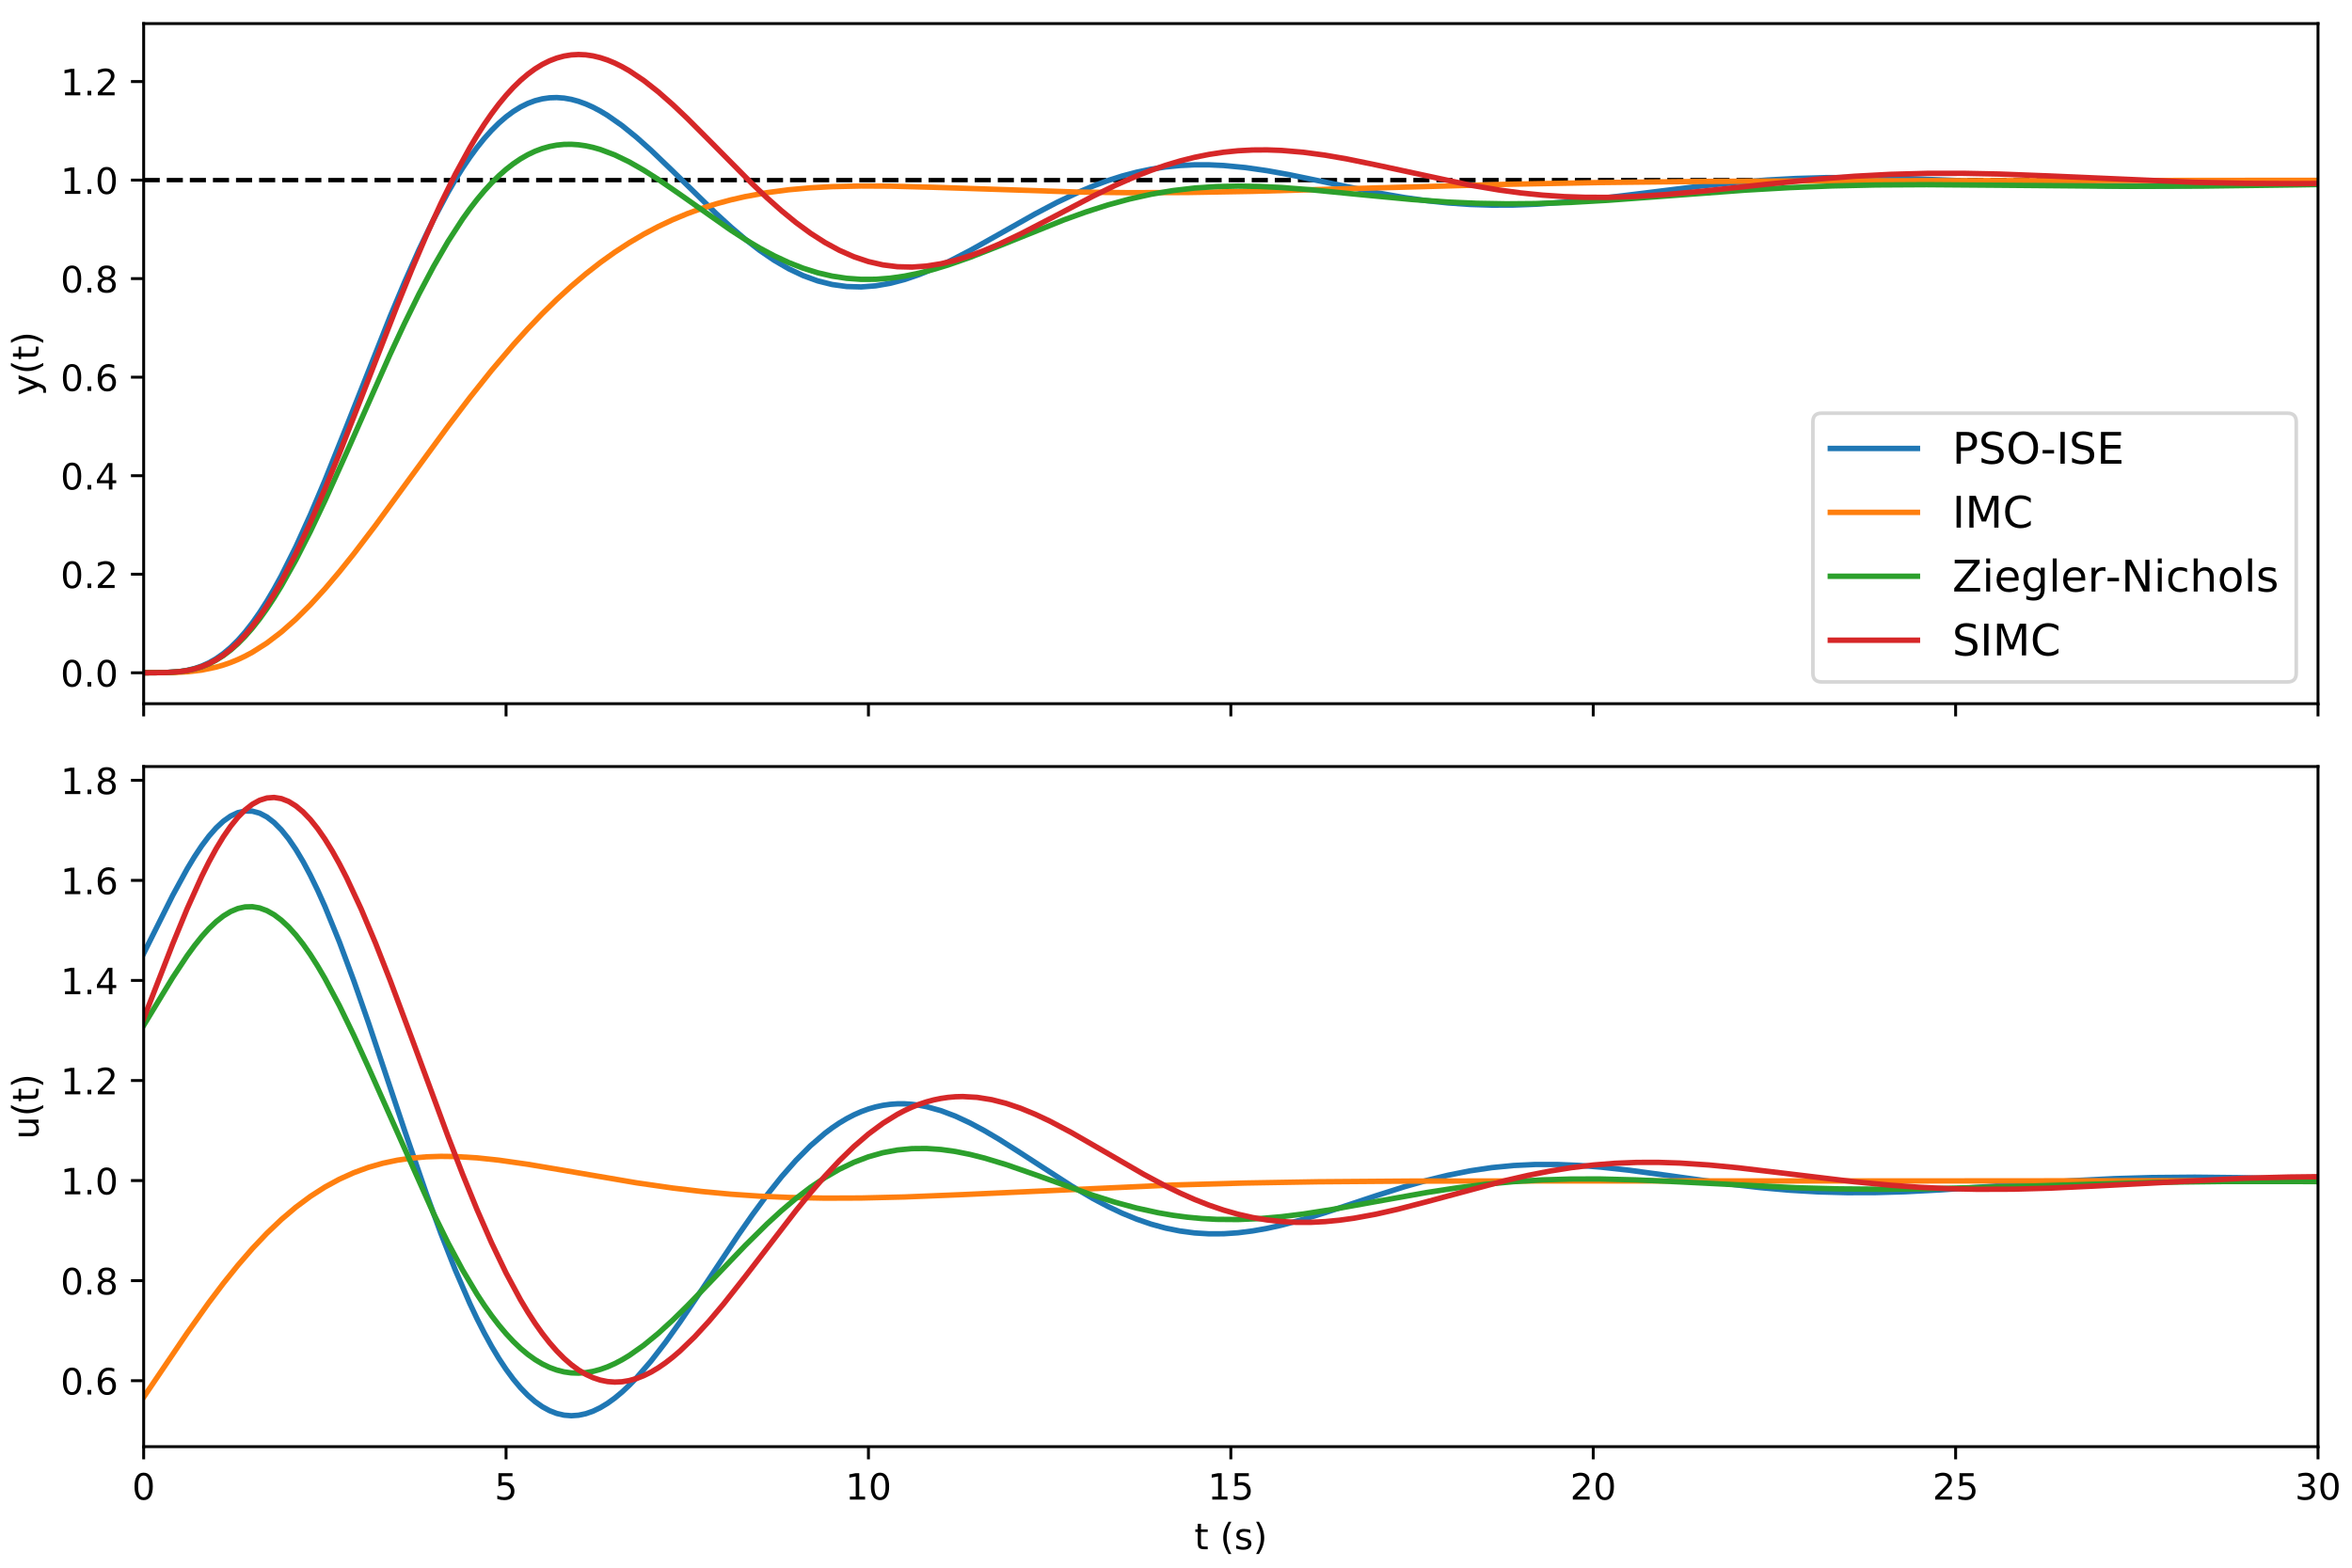 <?xml version="1.0" encoding="utf-8" standalone="no"?>
<!DOCTYPE svg PUBLIC "-//W3C//DTD SVG 1.1//EN"
  "http://www.w3.org/Graphics/SVG/1.1/DTD/svg11.dtd">
<!-- Created with matplotlib (https://matplotlib.org/) -->
<svg height="432pt" version="1.1" viewBox="0 0 648 432" width="648pt" xmlns="http://www.w3.org/2000/svg" xmlns:xlink="http://www.w3.org/1999/xlink">
 <defs>
  <style type="text/css">
*{stroke-linecap:butt;stroke-linejoin:round;}
  </style>
 </defs>
 <g id="figure_1">
  <g id="patch_1">
   <path d="M 0 432 
L 648 432 
L 648 0 
L 0 0 
z
" style="fill:#ffffff;"/>
  </g>
  <g id="axes_1">
   <g id="patch_2">
    <path d="M 39.581 193.912 
L 638.637 193.912 
L 638.637 6.5 
L 39.581 6.5 
z
" style="fill:#ffffff;"/>
   </g>
   <g id="matplotlib.axis_1">
    <g id="xtick_1">
     <g id="line2d_1">
      <defs>
       <path d="M 0 0 
L 0 3.5 
" id="mc2e4968530" style="stroke:#000000;stroke-width:0.8;"/>
      </defs>
      <g>
       <use style="stroke:#000000;stroke-width:0.8;" x="39.581" xlink:href="#mc2e4968530" y="193.912"/>
      </g>
     </g>
    </g>
    <g id="xtick_2">
     <g id="line2d_2">
      <g>
       <use style="stroke:#000000;stroke-width:0.8;" x="139.424" xlink:href="#mc2e4968530" y="193.912"/>
      </g>
     </g>
    </g>
    <g id="xtick_3">
     <g id="line2d_3">
      <g>
       <use style="stroke:#000000;stroke-width:0.8;" x="239.267" xlink:href="#mc2e4968530" y="193.912"/>
      </g>
     </g>
    </g>
    <g id="xtick_4">
     <g id="line2d_4">
      <g>
       <use style="stroke:#000000;stroke-width:0.8;" x="339.109" xlink:href="#mc2e4968530" y="193.912"/>
      </g>
     </g>
    </g>
    <g id="xtick_5">
     <g id="line2d_5">
      <g>
       <use style="stroke:#000000;stroke-width:0.8;" x="438.952" xlink:href="#mc2e4968530" y="193.912"/>
      </g>
     </g>
    </g>
    <g id="xtick_6">
     <g id="line2d_6">
      <g>
       <use style="stroke:#000000;stroke-width:0.8;" x="538.795" xlink:href="#mc2e4968530" y="193.912"/>
      </g>
     </g>
    </g>
    <g id="xtick_7">
     <g id="line2d_7">
      <g>
       <use style="stroke:#000000;stroke-width:0.8;" x="638.637" xlink:href="#mc2e4968530" y="193.912"/>
      </g>
     </g>
    </g>
   </g>
   <g id="matplotlib.axis_2">
    <g id="ytick_1">
     <g id="line2d_8">
      <defs>
       <path d="M 0 0 
L -3.5 0 
" id="m4ca9c48fb0" style="stroke:#000000;stroke-width:0.8;"/>
      </defs>
      <g>
       <use style="stroke:#000000;stroke-width:0.8;" x="39.581" xlink:href="#m4ca9c48fb0" y="185.393"/>
      </g>
     </g>
     <g id="text_1">
      <!-- 0.0 -->
      <defs>
       <path d="M 31.781 66.406 
Q 24.172 66.406 20.328 58.906 
Q 16.5 51.422 16.5 36.375 
Q 16.5 21.391 20.328 13.891 
Q 24.172 6.391 31.781 6.391 
Q 39.453 6.391 43.281 13.891 
Q 47.125 21.391 47.125 36.375 
Q 47.125 51.422 43.281 58.906 
Q 39.453 66.406 31.781 66.406 
z
M 31.781 74.219 
Q 44.047 74.219 50.516 64.516 
Q 56.984 54.828 56.984 36.375 
Q 56.984 17.969 50.516 8.266 
Q 44.047 -1.422 31.781 -1.422 
Q 19.531 -1.422 13.062 8.266 
Q 6.594 17.969 6.594 36.375 
Q 6.594 54.828 13.062 64.516 
Q 19.531 74.219 31.781 74.219 
z
" id="DejaVuSans-48"/>
       <path d="M 10.688 12.406 
L 21 12.406 
L 21 0 
L 10.688 0 
z
" id="DejaVuSans-46"/>
      </defs>
      <g transform="translate(16.678 189.192)scale(0.1 -0.1)">
       <use xlink:href="#DejaVuSans-48"/>
       <use x="63.623" xlink:href="#DejaVuSans-46"/>
       <use x="95.41" xlink:href="#DejaVuSans-48"/>
      </g>
     </g>
    </g>
    <g id="ytick_2">
     <g id="line2d_9">
      <g>
       <use style="stroke:#000000;stroke-width:0.8;" x="39.581" xlink:href="#m4ca9c48fb0" y="158.239"/>
      </g>
     </g>
     <g id="text_2">
      <!-- 0.2 -->
      <defs>
       <path d="M 19.188 8.297 
L 53.609 8.297 
L 53.609 0 
L 7.328 0 
L 7.328 8.297 
Q 12.938 14.109 22.625 23.891 
Q 32.328 33.688 34.812 36.531 
Q 39.547 41.844 41.422 45.531 
Q 43.312 49.219 43.312 52.781 
Q 43.312 58.594 39.234 62.25 
Q 35.156 65.922 28.609 65.922 
Q 23.969 65.922 18.812 64.312 
Q 13.672 62.703 7.812 59.422 
L 7.812 69.391 
Q 13.766 71.781 18.938 73 
Q 24.125 74.219 28.422 74.219 
Q 39.75 74.219 46.484 68.547 
Q 53.219 62.891 53.219 53.422 
Q 53.219 48.922 51.531 44.891 
Q 49.859 40.875 45.406 35.406 
Q 44.188 33.984 37.641 27.219 
Q 31.109 20.453 19.188 8.297 
z
" id="DejaVuSans-50"/>
      </defs>
      <g transform="translate(16.678 162.039)scale(0.1 -0.1)">
       <use xlink:href="#DejaVuSans-48"/>
       <use x="63.623" xlink:href="#DejaVuSans-46"/>
       <use x="95.41" xlink:href="#DejaVuSans-50"/>
      </g>
     </g>
    </g>
    <g id="ytick_3">
     <g id="line2d_10">
      <g>
       <use style="stroke:#000000;stroke-width:0.8;" x="39.581" xlink:href="#m4ca9c48fb0" y="131.086"/>
      </g>
     </g>
     <g id="text_3">
      <!-- 0.4 -->
      <defs>
       <path d="M 37.797 64.312 
L 12.891 25.391 
L 37.797 25.391 
z
M 35.203 72.906 
L 47.609 72.906 
L 47.609 25.391 
L 58.016 25.391 
L 58.016 17.188 
L 47.609 17.188 
L 47.609 0 
L 37.797 0 
L 37.797 17.188 
L 4.891 17.188 
L 4.891 26.703 
z
" id="DejaVuSans-52"/>
      </defs>
      <g transform="translate(16.678 134.885)scale(0.1 -0.1)">
       <use xlink:href="#DejaVuSans-48"/>
       <use x="63.623" xlink:href="#DejaVuSans-46"/>
       <use x="95.41" xlink:href="#DejaVuSans-52"/>
      </g>
     </g>
    </g>
    <g id="ytick_4">
     <g id="line2d_11">
      <g>
       <use style="stroke:#000000;stroke-width:0.8;" x="39.581" xlink:href="#m4ca9c48fb0" y="103.933"/>
      </g>
     </g>
     <g id="text_4">
      <!-- 0.6 -->
      <defs>
       <path d="M 33.016 40.375 
Q 26.375 40.375 22.484 35.828 
Q 18.609 31.297 18.609 23.391 
Q 18.609 15.531 22.484 10.953 
Q 26.375 6.391 33.016 6.391 
Q 39.656 6.391 43.531 10.953 
Q 47.406 15.531 47.406 23.391 
Q 47.406 31.297 43.531 35.828 
Q 39.656 40.375 33.016 40.375 
z
M 52.594 71.297 
L 52.594 62.312 
Q 48.875 64.062 45.094 64.984 
Q 41.312 65.922 37.594 65.922 
Q 27.828 65.922 22.672 59.328 
Q 17.531 52.734 16.797 39.406 
Q 19.672 43.656 24.016 45.922 
Q 28.375 48.188 33.594 48.188 
Q 44.578 48.188 50.953 41.516 
Q 57.328 34.859 57.328 23.391 
Q 57.328 12.156 50.688 5.359 
Q 44.047 -1.422 33.016 -1.422 
Q 20.359 -1.422 13.672 8.266 
Q 6.984 17.969 6.984 36.375 
Q 6.984 53.656 15.188 63.938 
Q 23.391 74.219 37.203 74.219 
Q 40.922 74.219 44.703 73.484 
Q 48.484 72.75 52.594 71.297 
z
" id="DejaVuSans-54"/>
      </defs>
      <g transform="translate(16.678 107.732)scale(0.1 -0.1)">
       <use xlink:href="#DejaVuSans-48"/>
       <use x="63.623" xlink:href="#DejaVuSans-46"/>
       <use x="95.41" xlink:href="#DejaVuSans-54"/>
      </g>
     </g>
    </g>
    <g id="ytick_5">
     <g id="line2d_12">
      <g>
       <use style="stroke:#000000;stroke-width:0.8;" x="39.581" xlink:href="#m4ca9c48fb0" y="76.779"/>
      </g>
     </g>
     <g id="text_5">
      <!-- 0.8 -->
      <defs>
       <path d="M 31.781 34.625 
Q 24.75 34.625 20.719 30.859 
Q 16.703 27.094 16.703 20.516 
Q 16.703 13.922 20.719 10.156 
Q 24.75 6.391 31.781 6.391 
Q 38.812 6.391 42.859 10.172 
Q 46.922 13.969 46.922 20.516 
Q 46.922 27.094 42.891 30.859 
Q 38.875 34.625 31.781 34.625 
z
M 21.922 38.812 
Q 15.578 40.375 12.031 44.719 
Q 8.5 49.078 8.5 55.328 
Q 8.5 64.062 14.719 69.141 
Q 20.953 74.219 31.781 74.219 
Q 42.672 74.219 48.875 69.141 
Q 55.078 64.062 55.078 55.328 
Q 55.078 49.078 51.531 44.719 
Q 48 40.375 41.703 38.812 
Q 48.828 37.156 52.797 32.312 
Q 56.781 27.484 56.781 20.516 
Q 56.781 9.906 50.312 4.234 
Q 43.844 -1.422 31.781 -1.422 
Q 19.734 -1.422 13.25 4.234 
Q 6.781 9.906 6.781 20.516 
Q 6.781 27.484 10.781 32.312 
Q 14.797 37.156 21.922 38.812 
z
M 18.312 54.391 
Q 18.312 48.734 21.844 45.562 
Q 25.391 42.391 31.781 42.391 
Q 38.141 42.391 41.719 45.562 
Q 45.312 48.734 45.312 54.391 
Q 45.312 60.062 41.719 63.234 
Q 38.141 66.406 31.781 66.406 
Q 25.391 66.406 21.844 63.234 
Q 18.312 60.062 18.312 54.391 
z
" id="DejaVuSans-56"/>
      </defs>
      <g transform="translate(16.678 80.578)scale(0.1 -0.1)">
       <use xlink:href="#DejaVuSans-48"/>
       <use x="63.623" xlink:href="#DejaVuSans-46"/>
       <use x="95.41" xlink:href="#DejaVuSans-56"/>
      </g>
     </g>
    </g>
    <g id="ytick_6">
     <g id="line2d_13">
      <g>
       <use style="stroke:#000000;stroke-width:0.8;" x="39.581" xlink:href="#m4ca9c48fb0" y="49.626"/>
      </g>
     </g>
     <g id="text_6">
      <!-- 1.0 -->
      <defs>
       <path d="M 12.406 8.297 
L 28.516 8.297 
L 28.516 63.922 
L 10.984 60.406 
L 10.984 69.391 
L 28.422 72.906 
L 38.281 72.906 
L 38.281 8.297 
L 54.391 8.297 
L 54.391 0 
L 12.406 0 
z
" id="DejaVuSans-49"/>
      </defs>
      <g transform="translate(16.678 53.425)scale(0.1 -0.1)">
       <use xlink:href="#DejaVuSans-49"/>
       <use x="63.623" xlink:href="#DejaVuSans-46"/>
       <use x="95.41" xlink:href="#DejaVuSans-48"/>
      </g>
     </g>
    </g>
    <g id="ytick_7">
     <g id="line2d_14">
      <g>
       <use style="stroke:#000000;stroke-width:0.8;" x="39.581" xlink:href="#m4ca9c48fb0" y="22.472"/>
      </g>
     </g>
     <g id="text_7">
      <!-- 1.2 -->
      <g transform="translate(16.678 26.271)scale(0.1 -0.1)">
       <use xlink:href="#DejaVuSans-49"/>
       <use x="63.623" xlink:href="#DejaVuSans-46"/>
       <use x="95.41" xlink:href="#DejaVuSans-50"/>
      </g>
     </g>
    </g>
    <g id="text_8">
     <!-- y(t) -->
     <defs>
      <path d="M 32.172 -5.078 
Q 28.375 -14.844 24.75 -17.812 
Q 21.141 -20.797 15.094 -20.797 
L 7.906 -20.797 
L 7.906 -13.281 
L 13.188 -13.281 
Q 16.891 -13.281 18.938 -11.516 
Q 21 -9.766 23.484 -3.219 
L 25.094 0.875 
L 2.984 54.688 
L 12.5 54.688 
L 29.594 11.922 
L 46.688 54.688 
L 56.203 54.688 
z
" id="DejaVuSans-121"/>
      <path d="M 31 75.875 
Q 24.469 64.656 21.281 53.656 
Q 18.109 42.672 18.109 31.391 
Q 18.109 20.125 21.312 9.062 
Q 24.516 -2 31 -13.188 
L 23.188 -13.188 
Q 15.875 -1.703 12.234 9.375 
Q 8.594 20.453 8.594 31.391 
Q 8.594 42.281 12.203 53.312 
Q 15.828 64.359 23.188 75.875 
z
" id="DejaVuSans-40"/>
      <path d="M 18.312 70.219 
L 18.312 54.688 
L 36.812 54.688 
L 36.812 47.703 
L 18.312 47.703 
L 18.312 18.016 
Q 18.312 11.328 20.141 9.422 
Q 21.969 7.516 27.594 7.516 
L 36.812 7.516 
L 36.812 0 
L 27.594 0 
Q 17.188 0 13.234 3.875 
Q 9.281 7.766 9.281 18.016 
L 9.281 47.703 
L 2.688 47.703 
L 2.688 54.688 
L 9.281 54.688 
L 9.281 70.219 
z
" id="DejaVuSans-116"/>
      <path d="M 8.016 75.875 
L 15.828 75.875 
Q 23.141 64.359 26.781 53.312 
Q 30.422 42.281 30.422 31.391 
Q 30.422 20.453 26.781 9.375 
Q 23.141 -1.703 15.828 -13.188 
L 8.016 -13.188 
Q 14.5 -2 17.703 9.062 
Q 20.906 20.125 20.906 31.391 
Q 20.906 42.672 17.703 53.656 
Q 14.5 64.656 8.016 75.875 
z
" id="DejaVuSans-41"/>
     </defs>
     <g transform="translate(10.599 109.027)rotate(-90)scale(0.1 -0.1)">
      <use xlink:href="#DejaVuSans-121"/>
      <use x="59.18" xlink:href="#DejaVuSans-40"/>
      <use x="98.193" xlink:href="#DejaVuSans-116"/>
      <use x="137.402" xlink:href="#DejaVuSans-41"/>
     </g>
    </g>
   </g>
   <g id="line2d_15">
    <path clip-path="url(#p8a360e35c7)" d="M 39.581 49.626 
L 638.637 49.626 
L 638.637 49.626 
" style="fill:none;stroke:#000000;stroke-dasharray:4.44,1.92;stroke-dashoffset:0;stroke-width:1.2;"/>
   </g>
   <g id="line2d_16">
    <path clip-path="url(#p8a360e35c7)" d="M 39.581 185.393 
L 45.572 185.34 
L 49.566 185.043 
L 51.563 184.719 
L 53.559 184.233 
L 55.556 183.553 
L 57.553 182.653 
L 59.55 181.509 
L 61.547 180.102 
L 63.544 178.419 
L 65.541 176.45 
L 67.537 174.19 
L 69.534 171.639 
L 71.531 168.801 
L 73.528 165.682 
L 75.525 162.293 
L 77.522 158.648 
L 81.515 150.654 
L 85.509 141.85 
L 89.503 132.413 
L 95.493 117.485 
L 107.474 87.253 
L 111.468 77.733 
L 115.462 68.758 
L 119.456 60.46 
L 123.449 52.951 
L 125.446 49.519 
L 127.443 46.316 
L 129.44 43.348 
L 131.437 40.622 
L 133.434 38.141 
L 135.43 35.909 
L 137.427 33.927 
L 139.424 32.197 
L 141.421 30.717 
L 143.418 29.484 
L 145.415 28.496 
L 147.412 27.748 
L 149.408 27.235 
L 151.405 26.949 
L 153.402 26.884 
L 155.399 27.031 
L 157.396 27.38 
L 159.393 27.923 
L 161.389 28.647 
L 163.386 29.542 
L 165.383 30.597 
L 167.38 31.8 
L 171.374 34.596 
L 175.367 37.83 
L 179.361 41.397 
L 185.352 47.146 
L 197.333 58.87 
L 201.327 62.523 
L 205.32 65.923 
L 209.314 69.011 
L 213.308 71.737 
L 217.301 74.062 
L 221.295 75.958 
L 225.289 77.409 
L 229.282 78.406 
L 233.276 78.955 
L 237.27 79.066 
L 241.264 78.761 
L 245.257 78.068 
L 249.251 77.02 
L 253.245 75.657 
L 257.238 74.023 
L 261.232 72.163 
L 267.223 69.055 
L 275.21 64.572 
L 285.194 58.938 
L 291.185 55.787 
L 297.175 52.945 
L 301.169 51.267 
L 305.163 49.783 
L 309.157 48.509 
L 313.15 47.453 
L 317.144 46.618 
L 321.138 46.006 
L 325.131 45.609 
L 329.125 45.419 
L 333.119 45.423 
L 337.113 45.606 
L 343.103 46.175 
L 349.094 47.034 
L 355.084 48.11 
L 365.068 50.172 
L 379.046 53.063 
L 387.034 54.455 
L 393.024 55.295 
L 399.015 55.928 
L 405.006 56.342 
L 410.996 56.532 
L 416.987 56.508 
L 422.977 56.285 
L 430.965 55.723 
L 438.952 54.925 
L 450.933 53.467 
L 468.905 51.24 
L 478.889 50.228 
L 486.876 49.609 
L 494.864 49.183 
L 502.851 48.952 
L 512.836 48.917 
L 522.82 49.114 
L 536.798 49.645 
L 566.751 50.898 
L 580.729 51.206 
L 592.71 51.261 
L 606.688 51.103 
L 626.656 50.609 
L 638.637 50.264 
L 638.637 50.264 
" style="fill:none;stroke:#1f77b4;stroke-linecap:square;stroke-width:1.5;"/>
   </g>
   <g id="line2d_17">
    <path clip-path="url(#p8a360e35c7)" d="M 39.581 185.393 
L 47.569 185.332 
L 51.563 185.126 
L 55.556 184.659 
L 59.55 183.83 
L 61.547 183.255 
L 63.544 182.562 
L 65.541 181.746 
L 67.537 180.804 
L 69.534 179.731 
L 73.528 177.197 
L 77.522 174.152 
L 81.515 170.622 
L 85.509 166.649 
L 89.503 162.282 
L 93.497 157.576 
L 97.49 152.592 
L 103.481 144.726 
L 113.465 131.069 
L 123.449 117.44 
L 129.44 109.565 
L 135.43 102.057 
L 141.421 95.006 
L 145.415 90.592 
L 149.408 86.423 
L 153.402 82.51 
L 157.396 78.859 
L 161.389 75.473 
L 165.383 72.351 
L 169.377 69.491 
L 173.371 66.889 
L 177.364 64.536 
L 181.358 62.424 
L 185.352 60.543 
L 189.345 58.881 
L 193.339 57.427 
L 197.333 56.166 
L 201.327 55.086 
L 205.32 54.172 
L 211.311 53.084 
L 217.301 52.294 
L 223.292 51.757 
L 229.282 51.43 
L 237.27 51.253 
L 245.257 51.295 
L 257.238 51.611 
L 297.175 52.93 
L 311.153 53.098 
L 327.128 53.044 
L 345.1 52.73 
L 371.059 52.011 
L 414.99 50.787 
L 440.949 50.3 
L 468.905 49.992 
L 506.845 49.819 
L 594.707 49.734 
L 638.637 49.696 
L 638.637 49.696 
" style="fill:none;stroke:#ff7f0e;stroke-linecap:square;stroke-width:1.5;"/>
   </g>
   <g id="line2d_18">
    <path clip-path="url(#p8a360e35c7)" d="M 39.581 185.393 
L 45.572 185.345 
L 49.566 185.078 
L 51.563 184.786 
L 53.559 184.349 
L 55.556 183.739 
L 57.553 182.931 
L 59.55 181.904 
L 61.547 180.642 
L 63.544 179.133 
L 65.541 177.368 
L 67.537 175.344 
L 69.534 173.061 
L 71.531 170.521 
L 73.528 167.732 
L 75.525 164.703 
L 77.522 161.446 
L 81.515 154.307 
L 85.509 146.449 
L 89.503 138.028 
L 95.493 124.704 
L 107.474 97.648 
L 111.468 89.082 
L 115.462 80.968 
L 119.456 73.418 
L 123.449 66.524 
L 127.443 60.359 
L 129.44 57.567 
L 131.437 54.976 
L 133.434 52.589 
L 135.43 50.409 
L 137.427 48.437 
L 139.424 46.674 
L 141.421 45.119 
L 143.418 43.77 
L 145.415 42.624 
L 147.412 41.678 
L 149.408 40.928 
L 151.405 40.367 
L 153.402 39.991 
L 155.399 39.792 
L 157.396 39.763 
L 159.393 39.897 
L 161.389 40.184 
L 163.386 40.616 
L 165.383 41.184 
L 169.377 42.689 
L 173.371 44.621 
L 177.364 46.898 
L 181.358 49.438 
L 187.349 53.569 
L 201.327 63.411 
L 205.32 65.986 
L 209.314 68.36 
L 213.308 70.492 
L 217.301 72.351 
L 221.295 73.913 
L 225.289 75.162 
L 229.282 76.089 
L 233.276 76.693 
L 237.27 76.979 
L 241.264 76.96 
L 245.257 76.652 
L 249.251 76.077 
L 253.245 75.26 
L 257.238 74.23 
L 261.232 73.017 
L 267.223 70.925 
L 275.21 67.8 
L 293.182 60.57 
L 299.172 58.414 
L 305.163 56.496 
L 311.153 54.859 
L 317.144 53.529 
L 323.135 52.517 
L 329.125 51.819 
L 335.116 51.416 
L 341.106 51.283 
L 347.097 51.383 
L 353.087 51.675 
L 361.075 52.285 
L 375.053 53.658 
L 389.031 54.981 
L 399.015 55.681 
L 407.002 56.028 
L 414.99 56.167 
L 422.977 56.101 
L 432.961 55.762 
L 442.946 55.196 
L 458.921 54.021 
L 480.886 52.394 
L 492.867 51.707 
L 504.848 51.231 
L 516.829 50.968 
L 530.807 50.889 
L 550.776 51.04 
L 586.719 51.348 
L 606.688 51.279 
L 632.647 50.95 
L 638.637 50.855 
L 638.637 50.855 
" style="fill:none;stroke:#2ca02c;stroke-linecap:square;stroke-width:1.5;"/>
   </g>
   <g id="line2d_19">
    <path clip-path="url(#p8a360e35c7)" d="M 39.581 185.393 
L 45.572 185.345 
L 49.566 185.073 
L 51.563 184.775 
L 53.559 184.327 
L 55.556 183.701 
L 57.553 182.868 
L 59.55 181.806 
L 61.547 180.498 
L 63.544 178.927 
L 65.541 177.084 
L 67.537 174.962 
L 69.534 172.56 
L 71.531 169.877 
L 73.528 166.92 
L 75.525 163.695 
L 77.522 160.213 
L 81.515 152.53 
L 85.509 143.996 
L 89.503 134.763 
L 93.497 124.996 
L 99.487 109.728 
L 109.471 84.094 
L 113.465 74.257 
L 117.459 64.88 
L 121.452 56.088 
L 125.446 47.993 
L 129.44 40.683 
L 131.437 37.346 
L 133.434 34.231 
L 135.43 31.344 
L 137.427 28.689 
L 139.424 26.269 
L 141.421 24.088 
L 143.418 22.146 
L 145.415 20.444 
L 147.412 18.98 
L 149.408 17.752 
L 151.405 16.757 
L 153.402 15.992 
L 155.399 15.451 
L 157.396 15.129 
L 159.393 15.019 
L 161.389 15.114 
L 163.386 15.405 
L 165.383 15.885 
L 167.38 16.545 
L 169.377 17.373 
L 171.374 18.361 
L 173.371 19.498 
L 177.364 22.175 
L 181.358 25.314 
L 185.352 28.824 
L 189.345 32.611 
L 195.336 38.615 
L 207.317 50.726 
L 211.311 54.512 
L 215.305 58.064 
L 219.298 61.328 
L 223.292 64.26 
L 227.286 66.823 
L 231.279 68.993 
L 235.273 70.75 
L 239.267 72.086 
L 243.26 73 
L 247.254 73.499 
L 251.248 73.599 
L 255.242 73.319 
L 259.235 72.686 
L 263.229 71.73 
L 267.223 70.489 
L 271.216 68.998 
L 275.21 67.3 
L 281.201 64.453 
L 289.188 60.32 
L 301.169 54.045 
L 307.16 51.131 
L 313.15 48.499 
L 317.144 46.937 
L 321.138 45.55 
L 325.131 44.351 
L 329.125 43.349 
L 333.119 42.547 
L 337.113 41.946 
L 341.106 41.544 
L 345.1 41.335 
L 349.094 41.308 
L 353.087 41.452 
L 359.078 41.958 
L 365.068 42.76 
L 371.059 43.796 
L 379.046 45.429 
L 405.006 51.012 
L 412.993 52.359 
L 418.983 53.162 
L 424.974 53.769 
L 430.965 54.172 
L 436.955 54.374 
L 442.946 54.383 
L 450.933 54.126 
L 458.921 53.61 
L 468.905 52.704 
L 486.876 50.755 
L 500.854 49.353 
L 510.839 48.574 
L 520.823 48.043 
L 530.807 47.777 
L 540.791 47.761 
L 550.776 47.96 
L 564.754 48.491 
L 604.691 50.232 
L 618.669 50.533 
L 632.647 50.601 
L 638.637 50.565 
L 638.637 50.565 
" style="fill:none;stroke:#d62728;stroke-linecap:square;stroke-width:1.5;"/>
   </g>
   <g id="patch_3">
    <path d="M 39.581 193.912 
L 39.581 6.5 
" style="fill:none;stroke:#000000;stroke-linecap:square;stroke-linejoin:miter;stroke-width:0.8;"/>
   </g>
   <g id="patch_4">
    <path d="M 638.637 193.912 
L 638.637 6.5 
" style="fill:none;stroke:#000000;stroke-linecap:square;stroke-linejoin:miter;stroke-width:0.8;"/>
   </g>
   <g id="patch_5">
    <path d="M 39.581 193.912 
L 638.637 193.912 
" style="fill:none;stroke:#000000;stroke-linecap:square;stroke-linejoin:miter;stroke-width:0.8;"/>
   </g>
   <g id="patch_6">
    <path d="M 39.581 6.5 
L 638.637 6.5 
" style="fill:none;stroke:#000000;stroke-linecap:square;stroke-linejoin:miter;stroke-width:0.8;"/>
   </g>
   <g id="legend_1">
    <g id="patch_7">
     <path d="M 501.871 187.912 
L 630.237 187.912 
Q 632.637 187.912 632.637 185.512 
L 632.637 116.257 
Q 632.637 113.857 630.237 113.857 
L 501.871 113.857 
Q 499.471 113.857 499.471 116.257 
L 499.471 185.512 
Q 499.471 187.912 501.871 187.912 
z
" style="fill:#ffffff;opacity:0.8;stroke:#cccccc;stroke-linejoin:miter;"/>
    </g>
    <g id="line2d_20">
     <path d="M 504.271 123.575 
L 528.271 123.575 
" style="fill:none;stroke:#1f77b4;stroke-linecap:square;stroke-width:1.5;"/>
    </g>
    <g id="line2d_21"/>
    <g id="text_9">
     <!-- PSO-ISE -->
     <defs>
      <path d="M 19.672 64.797 
L 19.672 37.406 
L 32.078 37.406 
Q 38.969 37.406 42.719 40.969 
Q 46.484 44.531 46.484 51.125 
Q 46.484 57.672 42.719 61.234 
Q 38.969 64.797 32.078 64.797 
z
M 9.812 72.906 
L 32.078 72.906 
Q 44.344 72.906 50.609 67.359 
Q 56.891 61.812 56.891 51.125 
Q 56.891 40.328 50.609 34.812 
Q 44.344 29.297 32.078 29.297 
L 19.672 29.297 
L 19.672 0 
L 9.812 0 
z
" id="DejaVuSans-80"/>
      <path d="M 53.516 70.516 
L 53.516 60.891 
Q 47.906 63.578 42.922 64.891 
Q 37.938 66.219 33.297 66.219 
Q 25.25 66.219 20.875 63.094 
Q 16.5 59.969 16.5 54.203 
Q 16.5 49.359 19.406 46.891 
Q 22.312 44.438 30.422 42.922 
L 36.375 41.703 
Q 47.406 39.594 52.656 34.297 
Q 57.906 29 57.906 20.125 
Q 57.906 9.516 50.797 4.047 
Q 43.703 -1.422 29.984 -1.422 
Q 24.812 -1.422 18.969 -0.25 
Q 13.141 0.922 6.891 3.219 
L 6.891 13.375 
Q 12.891 10.016 18.656 8.297 
Q 24.422 6.594 29.984 6.594 
Q 38.422 6.594 43.016 9.906 
Q 47.609 13.234 47.609 19.391 
Q 47.609 24.75 44.312 27.781 
Q 41.016 30.812 33.5 32.328 
L 27.484 33.5 
Q 16.453 35.688 11.516 40.375 
Q 6.594 45.062 6.594 53.422 
Q 6.594 63.094 13.406 68.656 
Q 20.219 74.219 32.172 74.219 
Q 37.312 74.219 42.625 73.281 
Q 47.953 72.359 53.516 70.516 
z
" id="DejaVuSans-83"/>
      <path d="M 39.406 66.219 
Q 28.656 66.219 22.328 58.203 
Q 16.016 50.203 16.016 36.375 
Q 16.016 22.609 22.328 14.594 
Q 28.656 6.594 39.406 6.594 
Q 50.141 6.594 56.422 14.594 
Q 62.703 22.609 62.703 36.375 
Q 62.703 50.203 56.422 58.203 
Q 50.141 66.219 39.406 66.219 
z
M 39.406 74.219 
Q 54.734 74.219 63.906 63.938 
Q 73.094 53.656 73.094 36.375 
Q 73.094 19.141 63.906 8.859 
Q 54.734 -1.422 39.406 -1.422 
Q 24.031 -1.422 14.812 8.828 
Q 5.609 19.094 5.609 36.375 
Q 5.609 53.656 14.812 63.938 
Q 24.031 74.219 39.406 74.219 
z
" id="DejaVuSans-79"/>
      <path d="M 4.891 31.391 
L 31.203 31.391 
L 31.203 23.391 
L 4.891 23.391 
z
" id="DejaVuSans-45"/>
      <path d="M 9.812 72.906 
L 19.672 72.906 
L 19.672 0 
L 9.812 0 
z
" id="DejaVuSans-73"/>
      <path d="M 9.812 72.906 
L 55.906 72.906 
L 55.906 64.594 
L 19.672 64.594 
L 19.672 43.016 
L 54.391 43.016 
L 54.391 34.719 
L 19.672 34.719 
L 19.672 8.297 
L 56.781 8.297 
L 56.781 0 
L 9.812 0 
z
" id="DejaVuSans-69"/>
     </defs>
     <g transform="translate(537.871 127.775)scale(0.12 -0.12)">
      <use xlink:href="#DejaVuSans-80"/>
      <use x="60.303" xlink:href="#DejaVuSans-83"/>
      <use x="123.779" xlink:href="#DejaVuSans-79"/>
      <use x="202.521" xlink:href="#DejaVuSans-45"/>
      <use x="238.605" xlink:href="#DejaVuSans-73"/>
      <use x="268.098" xlink:href="#DejaVuSans-83"/>
      <use x="331.574" xlink:href="#DejaVuSans-69"/>
     </g>
    </g>
    <g id="line2d_22">
     <path d="M 504.271 141.189 
L 528.271 141.189 
" style="fill:none;stroke:#ff7f0e;stroke-linecap:square;stroke-width:1.5;"/>
    </g>
    <g id="line2d_23"/>
    <g id="text_10">
     <!-- IMC -->
     <defs>
      <path d="M 9.812 72.906 
L 24.516 72.906 
L 43.109 23.297 
L 61.812 72.906 
L 76.516 72.906 
L 76.516 0 
L 66.891 0 
L 66.891 64.016 
L 48.094 14.016 
L 38.188 14.016 
L 19.391 64.016 
L 19.391 0 
L 9.812 0 
z
" id="DejaVuSans-77"/>
      <path d="M 64.406 67.281 
L 64.406 56.891 
Q 59.422 61.531 53.781 63.812 
Q 48.141 66.109 41.797 66.109 
Q 29.297 66.109 22.656 58.469 
Q 16.016 50.828 16.016 36.375 
Q 16.016 21.969 22.656 14.328 
Q 29.297 6.688 41.797 6.688 
Q 48.141 6.688 53.781 8.984 
Q 59.422 11.281 64.406 15.922 
L 64.406 5.609 
Q 59.234 2.094 53.438 0.328 
Q 47.656 -1.422 41.219 -1.422 
Q 24.656 -1.422 15.125 8.703 
Q 5.609 18.844 5.609 36.375 
Q 5.609 53.953 15.125 64.078 
Q 24.656 74.219 41.219 74.219 
Q 47.75 74.219 53.531 72.484 
Q 59.328 70.75 64.406 67.281 
z
" id="DejaVuSans-67"/>
     </defs>
     <g transform="translate(537.871 145.389)scale(0.12 -0.12)">
      <use xlink:href="#DejaVuSans-73"/>
      <use x="29.492" xlink:href="#DejaVuSans-77"/>
      <use x="115.771" xlink:href="#DejaVuSans-67"/>
     </g>
    </g>
    <g id="line2d_24">
     <path d="M 504.271 158.802 
L 528.271 158.802 
" style="fill:none;stroke:#2ca02c;stroke-linecap:square;stroke-width:1.5;"/>
    </g>
    <g id="line2d_25"/>
    <g id="text_11">
     <!-- Ziegler-Nichols -->
     <defs>
      <path d="M 5.609 72.906 
L 62.891 72.906 
L 62.891 65.375 
L 16.797 8.297 
L 64.016 8.297 
L 64.016 0 
L 4.5 0 
L 4.5 7.516 
L 50.594 64.594 
L 5.609 64.594 
z
" id="DejaVuSans-90"/>
      <path d="M 9.422 54.688 
L 18.406 54.688 
L 18.406 0 
L 9.422 0 
z
M 9.422 75.984 
L 18.406 75.984 
L 18.406 64.594 
L 9.422 64.594 
z
" id="DejaVuSans-105"/>
      <path d="M 56.203 29.594 
L 56.203 25.203 
L 14.891 25.203 
Q 15.484 15.922 20.484 11.062 
Q 25.484 6.203 34.422 6.203 
Q 39.594 6.203 44.453 7.469 
Q 49.312 8.734 54.109 11.281 
L 54.109 2.781 
Q 49.266 0.734 44.188 -0.344 
Q 39.109 -1.422 33.891 -1.422 
Q 20.797 -1.422 13.156 6.188 
Q 5.516 13.812 5.516 26.812 
Q 5.516 40.234 12.766 48.109 
Q 20.016 56 32.328 56 
Q 43.359 56 49.781 48.891 
Q 56.203 41.797 56.203 29.594 
z
M 47.219 32.234 
Q 47.125 39.594 43.094 43.984 
Q 39.062 48.391 32.422 48.391 
Q 24.906 48.391 20.391 44.141 
Q 15.875 39.891 15.188 32.172 
z
" id="DejaVuSans-101"/>
      <path d="M 45.406 27.984 
Q 45.406 37.75 41.375 43.109 
Q 37.359 48.484 30.078 48.484 
Q 22.859 48.484 18.828 43.109 
Q 14.797 37.75 14.797 27.984 
Q 14.797 18.266 18.828 12.891 
Q 22.859 7.516 30.078 7.516 
Q 37.359 7.516 41.375 12.891 
Q 45.406 18.266 45.406 27.984 
z
M 54.391 6.781 
Q 54.391 -7.172 48.188 -13.984 
Q 42 -20.797 29.203 -20.797 
Q 24.469 -20.797 20.266 -20.094 
Q 16.062 -19.391 12.109 -17.922 
L 12.109 -9.188 
Q 16.062 -11.328 19.922 -12.344 
Q 23.781 -13.375 27.781 -13.375 
Q 36.625 -13.375 41.016 -8.766 
Q 45.406 -4.156 45.406 5.172 
L 45.406 9.625 
Q 42.625 4.781 38.281 2.391 
Q 33.938 0 27.875 0 
Q 17.828 0 11.672 7.656 
Q 5.516 15.328 5.516 27.984 
Q 5.516 40.672 11.672 48.328 
Q 17.828 56 27.875 56 
Q 33.938 56 38.281 53.609 
Q 42.625 51.219 45.406 46.391 
L 45.406 54.688 
L 54.391 54.688 
z
" id="DejaVuSans-103"/>
      <path d="M 9.422 75.984 
L 18.406 75.984 
L 18.406 0 
L 9.422 0 
z
" id="DejaVuSans-108"/>
      <path d="M 41.109 46.297 
Q 39.594 47.172 37.812 47.578 
Q 36.031 48 33.891 48 
Q 26.266 48 22.188 43.047 
Q 18.109 38.094 18.109 28.812 
L 18.109 0 
L 9.078 0 
L 9.078 54.688 
L 18.109 54.688 
L 18.109 46.188 
Q 20.953 51.172 25.484 53.578 
Q 30.031 56 36.531 56 
Q 37.453 56 38.578 55.875 
Q 39.703 55.766 41.062 55.516 
z
" id="DejaVuSans-114"/>
      <path d="M 9.812 72.906 
L 23.094 72.906 
L 55.422 11.922 
L 55.422 72.906 
L 64.984 72.906 
L 64.984 0 
L 51.703 0 
L 19.391 60.984 
L 19.391 0 
L 9.812 0 
z
" id="DejaVuSans-78"/>
      <path d="M 48.781 52.594 
L 48.781 44.188 
Q 44.969 46.297 41.141 47.344 
Q 37.312 48.391 33.406 48.391 
Q 24.656 48.391 19.812 42.844 
Q 14.984 37.312 14.984 27.297 
Q 14.984 17.281 19.812 11.734 
Q 24.656 6.203 33.406 6.203 
Q 37.312 6.203 41.141 7.25 
Q 44.969 8.297 48.781 10.406 
L 48.781 2.094 
Q 45.016 0.344 40.984 -0.531 
Q 36.969 -1.422 32.422 -1.422 
Q 20.062 -1.422 12.781 6.344 
Q 5.516 14.109 5.516 27.297 
Q 5.516 40.672 12.859 48.328 
Q 20.219 56 33.016 56 
Q 37.156 56 41.109 55.141 
Q 45.062 54.297 48.781 52.594 
z
" id="DejaVuSans-99"/>
      <path d="M 54.891 33.016 
L 54.891 0 
L 45.906 0 
L 45.906 32.719 
Q 45.906 40.484 42.875 44.328 
Q 39.844 48.188 33.797 48.188 
Q 26.516 48.188 22.312 43.547 
Q 18.109 38.922 18.109 30.906 
L 18.109 0 
L 9.078 0 
L 9.078 75.984 
L 18.109 75.984 
L 18.109 46.188 
Q 21.344 51.125 25.703 53.562 
Q 30.078 56 35.797 56 
Q 45.219 56 50.047 50.172 
Q 54.891 44.344 54.891 33.016 
z
" id="DejaVuSans-104"/>
      <path d="M 30.609 48.391 
Q 23.391 48.391 19.188 42.75 
Q 14.984 37.109 14.984 27.297 
Q 14.984 17.484 19.156 11.844 
Q 23.344 6.203 30.609 6.203 
Q 37.797 6.203 41.984 11.859 
Q 46.188 17.531 46.188 27.297 
Q 46.188 37.016 41.984 42.703 
Q 37.797 48.391 30.609 48.391 
z
M 30.609 56 
Q 42.328 56 49.016 48.375 
Q 55.719 40.766 55.719 27.297 
Q 55.719 13.875 49.016 6.219 
Q 42.328 -1.422 30.609 -1.422 
Q 18.844 -1.422 12.172 6.219 
Q 5.516 13.875 5.516 27.297 
Q 5.516 40.766 12.172 48.375 
Q 18.844 56 30.609 56 
z
" id="DejaVuSans-111"/>
      <path d="M 44.281 53.078 
L 44.281 44.578 
Q 40.484 46.531 36.375 47.5 
Q 32.281 48.484 27.875 48.484 
Q 21.188 48.484 17.844 46.438 
Q 14.5 44.391 14.5 40.281 
Q 14.5 37.156 16.891 35.375 
Q 19.281 33.594 26.516 31.984 
L 29.594 31.297 
Q 39.156 29.25 43.188 25.516 
Q 47.219 21.781 47.219 15.094 
Q 47.219 7.469 41.188 3.016 
Q 35.156 -1.422 24.609 -1.422 
Q 20.219 -1.422 15.453 -0.562 
Q 10.688 0.297 5.422 2 
L 5.422 11.281 
Q 10.406 8.688 15.234 7.391 
Q 20.062 6.109 24.812 6.109 
Q 31.156 6.109 34.562 8.281 
Q 37.984 10.453 37.984 14.406 
Q 37.984 18.062 35.516 20.016 
Q 33.062 21.969 24.703 23.781 
L 21.578 24.516 
Q 13.234 26.266 9.516 29.906 
Q 5.812 33.547 5.812 39.891 
Q 5.812 47.609 11.281 51.797 
Q 16.75 56 26.812 56 
Q 31.781 56 36.172 55.266 
Q 40.578 54.547 44.281 53.078 
z
" id="DejaVuSans-115"/>
     </defs>
     <g transform="translate(537.871 163.002)scale(0.12 -0.12)">
      <use xlink:href="#DejaVuSans-90"/>
      <use x="68.506" xlink:href="#DejaVuSans-105"/>
      <use x="96.289" xlink:href="#DejaVuSans-101"/>
      <use x="157.812" xlink:href="#DejaVuSans-103"/>
      <use x="221.289" xlink:href="#DejaVuSans-108"/>
      <use x="249.072" xlink:href="#DejaVuSans-101"/>
      <use x="310.596" xlink:href="#DejaVuSans-114"/>
      <use x="351.615" xlink:href="#DejaVuSans-45"/>
      <use x="387.699" xlink:href="#DejaVuSans-78"/>
      <use x="462.504" xlink:href="#DejaVuSans-105"/>
      <use x="490.287" xlink:href="#DejaVuSans-99"/>
      <use x="545.268" xlink:href="#DejaVuSans-104"/>
      <use x="608.646" xlink:href="#DejaVuSans-111"/>
      <use x="669.828" xlink:href="#DejaVuSans-108"/>
      <use x="697.611" xlink:href="#DejaVuSans-115"/>
     </g>
    </g>
    <g id="line2d_26">
     <path d="M 504.271 176.416 
L 528.271 176.416 
" style="fill:none;stroke:#d62728;stroke-linecap:square;stroke-width:1.5;"/>
    </g>
    <g id="line2d_27"/>
    <g id="text_12">
     <!-- SIMC -->
     <g transform="translate(537.871 180.616)scale(0.12 -0.12)">
      <use xlink:href="#DejaVuSans-83"/>
      <use x="63.477" xlink:href="#DejaVuSans-73"/>
      <use x="92.969" xlink:href="#DejaVuSans-77"/>
      <use x="179.248" xlink:href="#DejaVuSans-67"/>
     </g>
    </g>
   </g>
  </g>
  <g id="axes_2">
   <g id="patch_8">
    <path d="M 39.581 398.644 
L 638.637 398.644 
L 638.637 211.232 
L 39.581 211.232 
z
" style="fill:#ffffff;"/>
   </g>
   <g id="matplotlib.axis_3">
    <g id="xtick_8">
     <g id="line2d_28">
      <g>
       <use style="stroke:#000000;stroke-width:0.8;" x="39.581" xlink:href="#mc2e4968530" y="398.644"/>
      </g>
     </g>
     <g id="text_13">
      <!-- 0 -->
      <g transform="translate(36.4 413.242)scale(0.1 -0.1)">
       <use xlink:href="#DejaVuSans-48"/>
      </g>
     </g>
    </g>
    <g id="xtick_9">
     <g id="line2d_29">
      <g>
       <use style="stroke:#000000;stroke-width:0.8;" x="139.424" xlink:href="#mc2e4968530" y="398.644"/>
      </g>
     </g>
     <g id="text_14">
      <!-- 5 -->
      <defs>
       <path d="M 10.797 72.906 
L 49.516 72.906 
L 49.516 64.594 
L 19.828 64.594 
L 19.828 46.734 
Q 21.969 47.469 24.109 47.828 
Q 26.266 48.188 28.422 48.188 
Q 40.625 48.188 47.75 41.5 
Q 54.891 34.812 54.891 23.391 
Q 54.891 11.625 47.562 5.094 
Q 40.234 -1.422 26.906 -1.422 
Q 22.312 -1.422 17.547 -0.641 
Q 12.797 0.141 7.719 1.703 
L 7.719 11.625 
Q 12.109 9.234 16.797 8.062 
Q 21.484 6.891 26.703 6.891 
Q 35.156 6.891 40.078 11.328 
Q 45.016 15.766 45.016 23.391 
Q 45.016 31 40.078 35.438 
Q 35.156 39.891 26.703 39.891 
Q 22.75 39.891 18.812 39.016 
Q 14.891 38.141 10.797 36.281 
z
" id="DejaVuSans-53"/>
      </defs>
      <g transform="translate(136.243 413.242)scale(0.1 -0.1)">
       <use xlink:href="#DejaVuSans-53"/>
      </g>
     </g>
    </g>
    <g id="xtick_10">
     <g id="line2d_30">
      <g>
       <use style="stroke:#000000;stroke-width:0.8;" x="239.267" xlink:href="#mc2e4968530" y="398.644"/>
      </g>
     </g>
     <g id="text_15">
      <!-- 10 -->
      <g transform="translate(232.904 413.242)scale(0.1 -0.1)">
       <use xlink:href="#DejaVuSans-49"/>
       <use x="63.623" xlink:href="#DejaVuSans-48"/>
      </g>
     </g>
    </g>
    <g id="xtick_11">
     <g id="line2d_31">
      <g>
       <use style="stroke:#000000;stroke-width:0.8;" x="339.109" xlink:href="#mc2e4968530" y="398.644"/>
      </g>
     </g>
     <g id="text_16">
      <!-- 15 -->
      <g transform="translate(332.747 413.242)scale(0.1 -0.1)">
       <use xlink:href="#DejaVuSans-49"/>
       <use x="63.623" xlink:href="#DejaVuSans-53"/>
      </g>
     </g>
    </g>
    <g id="xtick_12">
     <g id="line2d_32">
      <g>
       <use style="stroke:#000000;stroke-width:0.8;" x="438.952" xlink:href="#mc2e4968530" y="398.644"/>
      </g>
     </g>
     <g id="text_17">
      <!-- 20 -->
      <g transform="translate(432.59 413.242)scale(0.1 -0.1)">
       <use xlink:href="#DejaVuSans-50"/>
       <use x="63.623" xlink:href="#DejaVuSans-48"/>
      </g>
     </g>
    </g>
    <g id="xtick_13">
     <g id="line2d_33">
      <g>
       <use style="stroke:#000000;stroke-width:0.8;" x="538.795" xlink:href="#mc2e4968530" y="398.644"/>
      </g>
     </g>
     <g id="text_18">
      <!-- 25 -->
      <g transform="translate(532.432 413.242)scale(0.1 -0.1)">
       <use xlink:href="#DejaVuSans-50"/>
       <use x="63.623" xlink:href="#DejaVuSans-53"/>
      </g>
     </g>
    </g>
    <g id="xtick_14">
     <g id="line2d_34">
      <g>
       <use style="stroke:#000000;stroke-width:0.8;" x="638.637" xlink:href="#mc2e4968530" y="398.644"/>
      </g>
     </g>
     <g id="text_19">
      <!-- 30 -->
      <defs>
       <path d="M 40.578 39.312 
Q 47.656 37.797 51.625 33 
Q 55.609 28.219 55.609 21.188 
Q 55.609 10.406 48.188 4.484 
Q 40.766 -1.422 27.094 -1.422 
Q 22.516 -1.422 17.656 -0.516 
Q 12.797 0.391 7.625 2.203 
L 7.625 11.719 
Q 11.719 9.328 16.594 8.109 
Q 21.484 6.891 26.812 6.891 
Q 36.078 6.891 40.938 10.547 
Q 45.797 14.203 45.797 21.188 
Q 45.797 27.641 41.281 31.266 
Q 36.766 34.906 28.719 34.906 
L 20.219 34.906 
L 20.219 43.016 
L 29.109 43.016 
Q 36.375 43.016 40.234 45.922 
Q 44.094 48.828 44.094 54.297 
Q 44.094 59.906 40.109 62.906 
Q 36.141 65.922 28.719 65.922 
Q 24.656 65.922 20.016 65.031 
Q 15.375 64.156 9.812 62.312 
L 9.812 71.094 
Q 15.438 72.656 20.344 73.438 
Q 25.25 74.219 29.594 74.219 
Q 40.828 74.219 47.359 69.109 
Q 53.906 64.016 53.906 55.328 
Q 53.906 49.266 50.438 45.094 
Q 46.969 40.922 40.578 39.312 
z
" id="DejaVuSans-51"/>
      </defs>
      <g transform="translate(632.275 413.242)scale(0.1 -0.1)">
       <use xlink:href="#DejaVuSans-51"/>
       <use x="63.623" xlink:href="#DejaVuSans-48"/>
      </g>
     </g>
    </g>
    <g id="text_20">
     <!-- t (s) -->
     <defs>
      <path id="DejaVuSans-32"/>
     </defs>
     <g transform="translate(329.054 426.92)scale(0.1 -0.1)">
      <use xlink:href="#DejaVuSans-116"/>
      <use x="39.209" xlink:href="#DejaVuSans-32"/>
      <use x="70.996" xlink:href="#DejaVuSans-40"/>
      <use x="110.01" xlink:href="#DejaVuSans-115"/>
      <use x="162.109" xlink:href="#DejaVuSans-41"/>
     </g>
    </g>
   </g>
   <g id="matplotlib.axis_4">
    <g id="ytick_8">
     <g id="line2d_35">
      <g>
       <use style="stroke:#000000;stroke-width:0.8;" x="39.581" xlink:href="#m4ca9c48fb0" y="380.474"/>
      </g>
     </g>
     <g id="text_21">
      <!-- 0.6 -->
      <g transform="translate(16.678 384.273)scale(0.1 -0.1)">
       <use xlink:href="#DejaVuSans-48"/>
       <use x="63.623" xlink:href="#DejaVuSans-46"/>
       <use x="95.41" xlink:href="#DejaVuSans-54"/>
      </g>
     </g>
    </g>
    <g id="ytick_9">
     <g id="line2d_36">
      <g>
       <use style="stroke:#000000;stroke-width:0.8;" x="39.581" xlink:href="#m4ca9c48fb0" y="352.899"/>
      </g>
     </g>
     <g id="text_22">
      <!-- 0.8 -->
      <g transform="translate(16.678 356.698)scale(0.1 -0.1)">
       <use xlink:href="#DejaVuSans-48"/>
       <use x="63.623" xlink:href="#DejaVuSans-46"/>
       <use x="95.41" xlink:href="#DejaVuSans-56"/>
      </g>
     </g>
    </g>
    <g id="ytick_10">
     <g id="line2d_37">
      <g>
       <use style="stroke:#000000;stroke-width:0.8;" x="39.581" xlink:href="#m4ca9c48fb0" y="325.324"/>
      </g>
     </g>
     <g id="text_23">
      <!-- 1.0 -->
      <g transform="translate(16.678 329.123)scale(0.1 -0.1)">
       <use xlink:href="#DejaVuSans-49"/>
       <use x="63.623" xlink:href="#DejaVuSans-46"/>
       <use x="95.41" xlink:href="#DejaVuSans-48"/>
      </g>
     </g>
    </g>
    <g id="ytick_11">
     <g id="line2d_38">
      <g>
       <use style="stroke:#000000;stroke-width:0.8;" x="39.581" xlink:href="#m4ca9c48fb0" y="297.749"/>
      </g>
     </g>
     <g id="text_24">
      <!-- 1.2 -->
      <g transform="translate(16.678 301.549)scale(0.1 -0.1)">
       <use xlink:href="#DejaVuSans-49"/>
       <use x="63.623" xlink:href="#DejaVuSans-46"/>
       <use x="95.41" xlink:href="#DejaVuSans-50"/>
      </g>
     </g>
    </g>
    <g id="ytick_12">
     <g id="line2d_39">
      <g>
       <use style="stroke:#000000;stroke-width:0.8;" x="39.581" xlink:href="#m4ca9c48fb0" y="270.174"/>
      </g>
     </g>
     <g id="text_25">
      <!-- 1.4 -->
      <g transform="translate(16.678 273.974)scale(0.1 -0.1)">
       <use xlink:href="#DejaVuSans-49"/>
       <use x="63.623" xlink:href="#DejaVuSans-46"/>
       <use x="95.41" xlink:href="#DejaVuSans-52"/>
      </g>
     </g>
    </g>
    <g id="ytick_13">
     <g id="line2d_40">
      <g>
       <use style="stroke:#000000;stroke-width:0.8;" x="39.581" xlink:href="#m4ca9c48fb0" y="242.6"/>
      </g>
     </g>
     <g id="text_26">
      <!-- 1.6 -->
      <g transform="translate(16.678 246.399)scale(0.1 -0.1)">
       <use xlink:href="#DejaVuSans-49"/>
       <use x="63.623" xlink:href="#DejaVuSans-46"/>
       <use x="95.41" xlink:href="#DejaVuSans-54"/>
      </g>
     </g>
    </g>
    <g id="ytick_14">
     <g id="line2d_41">
      <g>
       <use style="stroke:#000000;stroke-width:0.8;" x="39.581" xlink:href="#m4ca9c48fb0" y="215.025"/>
      </g>
     </g>
     <g id="text_27">
      <!-- 1.8 -->
      <g transform="translate(16.678 218.824)scale(0.1 -0.1)">
       <use xlink:href="#DejaVuSans-49"/>
       <use x="63.623" xlink:href="#DejaVuSans-46"/>
       <use x="95.41" xlink:href="#DejaVuSans-56"/>
      </g>
     </g>
    </g>
    <g id="text_28">
     <!-- u(t) -->
     <defs>
      <path d="M 8.5 21.578 
L 8.5 54.688 
L 17.484 54.688 
L 17.484 21.922 
Q 17.484 14.156 20.5 10.266 
Q 23.531 6.391 29.594 6.391 
Q 36.859 6.391 41.078 11.031 
Q 45.312 15.672 45.312 23.688 
L 45.312 54.688 
L 54.297 54.688 
L 54.297 0 
L 45.312 0 
L 45.312 8.406 
Q 42.047 3.422 37.719 1 
Q 33.406 -1.422 27.688 -1.422 
Q 18.266 -1.422 13.375 4.438 
Q 8.5 10.297 8.5 21.578 
z
M 31.109 56 
z
" id="DejaVuSans-117"/>
     </defs>
     <g transform="translate(10.599 313.968)rotate(-90)scale(0.1 -0.1)">
      <use xlink:href="#DejaVuSans-117"/>
      <use x="63.379" xlink:href="#DejaVuSans-40"/>
      <use x="102.393" xlink:href="#DejaVuSans-116"/>
      <use x="141.602" xlink:href="#DejaVuSans-41"/>
     </g>
    </g>
   </g>
   <g id="line2d_42">
    <path clip-path="url(#p96311f5efe)" d="M 39.581 262.741 
L 47.569 246.755 
L 51.563 239.43 
L 53.559 236.113 
L 55.556 233.097 
L 57.553 230.427 
L 59.55 228.144 
L 61.547 226.283 
L 63.544 224.872 
L 65.541 223.934 
L 67.537 223.484 
L 69.534 223.531 
L 71.531 224.078 
L 73.528 225.125 
L 75.525 226.662 
L 77.522 228.68 
L 79.519 231.162 
L 81.515 234.089 
L 83.512 237.438 
L 85.509 241.183 
L 87.506 245.296 
L 89.503 249.748 
L 93.497 259.54 
L 97.49 270.293 
L 101.484 281.731 
L 111.468 311.52 
L 117.459 328.919 
L 121.452 339.839 
L 125.446 349.988 
L 129.44 359.201 
L 131.437 363.414 
L 133.434 367.346 
L 135.43 370.984 
L 137.427 374.319 
L 139.424 377.343 
L 141.421 380.049 
L 143.418 382.433 
L 145.415 384.493 
L 147.412 386.229 
L 149.408 387.64 
L 151.405 388.73 
L 153.402 389.504 
L 155.399 389.966 
L 157.396 390.125 
L 159.393 389.988 
L 161.389 389.567 
L 163.386 388.871 
L 165.383 387.913 
L 167.38 386.706 
L 169.377 385.264 
L 171.374 383.602 
L 173.371 381.735 
L 175.367 379.678 
L 179.361 375.064 
L 183.355 369.893 
L 187.349 364.305 
L 193.339 355.436 
L 203.323 340.445 
L 207.317 334.722 
L 211.311 329.309 
L 215.305 324.293 
L 219.298 319.746 
L 223.292 315.727 
L 227.286 312.281 
L 229.282 310.781 
L 231.279 309.435 
L 233.276 308.243 
L 235.273 307.206 
L 237.27 306.324 
L 239.267 305.596 
L 241.264 305.019 
L 243.26 304.592 
L 245.257 304.312 
L 247.254 304.174 
L 249.251 304.175 
L 251.248 304.309 
L 253.245 304.57 
L 255.242 304.954 
L 259.235 306.06 
L 263.229 307.572 
L 267.223 309.429 
L 271.216 311.569 
L 275.21 313.926 
L 281.201 317.73 
L 295.179 326.785 
L 301.169 330.304 
L 305.163 332.419 
L 309.157 334.311 
L 313.15 335.954 
L 317.144 337.328 
L 321.138 338.423 
L 325.131 339.232 
L 329.125 339.756 
L 333.119 340.001 
L 337.113 339.98 
L 341.106 339.709 
L 345.1 339.208 
L 349.094 338.501 
L 353.087 337.616 
L 359.078 336.015 
L 365.068 334.176 
L 379.046 329.528 
L 387.034 326.998 
L 393.024 325.299 
L 399.015 323.835 
L 405.006 322.646 
L 410.996 321.756 
L 416.987 321.173 
L 422.977 320.891 
L 428.968 320.891 
L 434.958 321.143 
L 440.949 321.609 
L 448.936 322.487 
L 458.921 323.838 
L 476.892 326.339 
L 484.88 327.258 
L 492.867 327.968 
L 500.854 328.436 
L 508.842 328.654 
L 516.829 328.633 
L 524.817 328.403 
L 534.801 327.884 
L 548.779 326.906 
L 570.744 325.374 
L 582.725 324.787 
L 592.71 324.497 
L 604.691 324.393 
L 616.672 324.518 
L 632.647 324.922 
L 638.637 325.107 
L 638.637 325.107 
" style="fill:none;stroke:#1f77b4;stroke-linecap:square;stroke-width:1.5;"/>
   </g>
   <g id="line2d_43">
    <path clip-path="url(#p96311f5efe)" d="M 39.581 385.014 
L 51.563 367.331 
L 57.553 358.921 
L 61.547 353.632 
L 65.541 348.663 
L 69.534 344.057 
L 73.528 339.844 
L 77.522 336.041 
L 81.515 332.656 
L 85.509 329.687 
L 89.503 327.123 
L 93.497 324.949 
L 97.49 323.145 
L 101.484 321.687 
L 105.478 320.549 
L 109.471 319.705 
L 113.465 319.126 
L 117.459 318.784 
L 121.452 318.652 
L 125.446 318.702 
L 131.437 319.064 
L 137.427 319.698 
L 145.415 320.837 
L 155.399 322.525 
L 175.367 325.944 
L 185.352 327.382 
L 193.339 328.329 
L 201.327 329.075 
L 209.314 329.62 
L 217.301 329.972 
L 227.286 330.166 
L 237.27 330.127 
L 249.251 329.84 
L 265.226 329.191 
L 323.135 326.552 
L 343.103 325.996 
L 363.072 325.657 
L 389.031 325.462 
L 428.968 325.431 
L 538.795 325.417 
L 638.637 325.339 
L 638.637 325.339 
" style="fill:none;stroke:#ff7f0e;stroke-linecap:square;stroke-width:1.5;"/>
   </g>
   <g id="line2d_44">
    <path clip-path="url(#p96311f5efe)" d="M 39.581 282.566 
L 47.569 269.4 
L 51.563 263.357 
L 53.559 260.615 
L 55.556 258.114 
L 57.553 255.892 
L 59.55 253.98 
L 61.547 252.407 
L 63.544 251.193 
L 65.541 250.357 
L 67.537 249.909 
L 69.534 249.856 
L 71.531 250.199 
L 73.528 250.938 
L 75.525 252.064 
L 77.522 253.568 
L 79.519 255.436 
L 81.515 257.652 
L 83.512 260.198 
L 85.509 263.053 
L 87.506 266.195 
L 89.503 269.598 
L 93.497 277.091 
L 97.49 285.323 
L 101.484 294.078 
L 119.456 334.419 
L 123.449 342.508 
L 127.443 349.957 
L 131.437 356.66 
L 133.434 359.705 
L 135.43 362.532 
L 137.427 365.136 
L 139.424 367.511 
L 141.421 369.653 
L 143.418 371.559 
L 145.415 373.227 
L 147.412 374.657 
L 149.408 375.851 
L 151.405 376.811 
L 153.402 377.539 
L 155.399 378.041 
L 157.396 378.321 
L 159.393 378.386 
L 161.389 378.243 
L 163.386 377.9 
L 165.383 377.366 
L 167.38 376.65 
L 169.377 375.761 
L 171.374 374.711 
L 173.371 373.51 
L 177.364 370.7 
L 181.358 367.423 
L 185.352 363.775 
L 189.345 359.85 
L 195.336 353.648 
L 205.32 343.198 
L 211.311 337.283 
L 215.305 333.622 
L 219.298 330.247 
L 223.292 327.2 
L 227.286 324.51 
L 231.279 322.201 
L 235.273 320.286 
L 239.267 318.768 
L 243.26 317.643 
L 247.254 316.901 
L 251.248 316.523 
L 255.242 316.485 
L 259.235 316.76 
L 263.229 317.314 
L 267.223 318.111 
L 271.216 319.116 
L 277.207 320.924 
L 285.194 323.695 
L 301.169 329.394 
L 307.16 331.274 
L 313.15 332.893 
L 319.141 334.203 
L 323.135 334.889 
L 327.128 335.418 
L 331.122 335.79 
L 335.116 336.008 
L 341.106 336.058 
L 347.097 335.801 
L 353.087 335.277 
L 359.078 334.532 
L 367.065 333.284 
L 379.046 331.121 
L 393.024 328.622 
L 401.012 327.389 
L 408.999 326.377 
L 416.987 325.622 
L 424.974 325.133 
L 432.961 324.9 
L 440.949 324.894 
L 450.933 325.144 
L 462.914 325.693 
L 494.864 327.296 
L 506.845 327.618 
L 518.826 327.712 
L 530.807 327.594 
L 546.782 327.196 
L 594.707 325.792 
L 612.678 325.584 
L 632.647 325.582 
L 638.637 325.613 
L 638.637 325.613 
" style="fill:none;stroke:#2ca02c;stroke-linecap:square;stroke-width:1.5;"/>
   </g>
   <g id="line2d_45">
    <path clip-path="url(#p96311f5efe)" d="M 39.581 280.72 
L 47.569 260.143 
L 51.563 250.418 
L 55.556 241.542 
L 57.553 237.534 
L 59.55 233.865 
L 61.547 230.57 
L 63.544 227.676 
L 65.541 225.208 
L 67.537 223.185 
L 69.534 221.621 
L 71.531 220.525 
L 73.528 219.902 
L 75.525 219.751 
L 77.522 220.069 
L 79.519 220.849 
L 81.515 222.08 
L 83.512 223.748 
L 85.509 225.838 
L 87.506 228.33 
L 89.503 231.204 
L 91.5 234.436 
L 93.497 238.004 
L 95.493 241.881 
L 99.487 250.458 
L 103.481 259.945 
L 107.474 270.118 
L 113.465 286.166 
L 123.449 313.207 
L 127.443 323.546 
L 131.437 333.353 
L 135.43 342.479 
L 139.424 350.799 
L 143.418 358.211 
L 145.415 361.55 
L 147.412 364.634 
L 149.408 367.456 
L 151.405 370.012 
L 153.402 372.297 
L 155.399 374.31 
L 157.396 376.05 
L 159.393 377.517 
L 161.389 378.713 
L 163.386 379.641 
L 165.383 380.305 
L 167.38 380.709 
L 169.377 380.86 
L 171.374 380.766 
L 173.371 380.434 
L 175.367 379.872 
L 177.364 379.091 
L 179.361 378.102 
L 181.358 376.914 
L 183.355 375.539 
L 185.352 373.99 
L 187.349 372.279 
L 191.342 368.423 
L 195.336 364.074 
L 199.33 359.342 
L 205.32 351.759 
L 219.298 333.595 
L 223.292 328.702 
L 227.286 324.086 
L 231.279 319.812 
L 235.273 315.933 
L 239.267 312.494 
L 243.26 309.528 
L 247.254 307.058 
L 249.251 306.012 
L 251.248 305.094 
L 253.245 304.304 
L 255.242 303.641 
L 257.238 303.103 
L 259.235 302.69 
L 261.232 302.399 
L 263.229 302.227 
L 265.226 302.171 
L 269.22 302.393 
L 273.213 303.031 
L 277.207 304.048 
L 281.201 305.399 
L 285.194 307.04 
L 289.188 308.921 
L 295.179 312.083 
L 303.166 316.678 
L 315.147 323.619 
L 321.138 326.811 
L 325.131 328.758 
L 329.125 330.529 
L 333.119 332.103 
L 337.113 333.464 
L 341.106 334.601 
L 345.1 335.505 
L 349.094 336.177 
L 353.087 336.617 
L 357.081 336.832 
L 361.075 336.833 
L 365.068 336.632 
L 369.062 336.246 
L 373.056 335.693 
L 379.046 334.595 
L 385.037 333.241 
L 393.024 331.17 
L 414.99 325.266 
L 420.98 323.896 
L 426.971 322.717 
L 432.961 321.759 
L 438.952 321.037 
L 444.943 320.559 
L 450.933 320.321 
L 456.924 320.309 
L 462.914 320.503 
L 470.902 321.032 
L 478.889 321.802 
L 490.87 323.225 
L 510.839 325.639 
L 520.823 326.599 
L 528.81 327.171 
L 536.798 327.549 
L 544.785 327.728 
L 554.769 327.694 
L 564.754 327.416 
L 576.735 326.855 
L 618.669 324.662 
L 630.65 324.348 
L 638.637 324.254 
L 638.637 324.254 
" style="fill:none;stroke:#d62728;stroke-linecap:square;stroke-width:1.5;"/>
   </g>
   <g id="patch_9">
    <path d="M 39.581 398.644 
L 39.581 211.232 
" style="fill:none;stroke:#000000;stroke-linecap:square;stroke-linejoin:miter;stroke-width:0.8;"/>
   </g>
   <g id="patch_10">
    <path d="M 638.637 398.644 
L 638.637 211.232 
" style="fill:none;stroke:#000000;stroke-linecap:square;stroke-linejoin:miter;stroke-width:0.8;"/>
   </g>
   <g id="patch_11">
    <path d="M 39.581 398.644 
L 638.637 398.644 
" style="fill:none;stroke:#000000;stroke-linecap:square;stroke-linejoin:miter;stroke-width:0.8;"/>
   </g>
   <g id="patch_12">
    <path d="M 39.581 211.232 
L 638.637 211.232 
" style="fill:none;stroke:#000000;stroke-linecap:square;stroke-linejoin:miter;stroke-width:0.8;"/>
   </g>
  </g>
 </g>
 <defs>
  <clipPath id="p8a360e35c7">
   <rect height="187.411" width="599.056" x="39.581" y="6.5"/>
  </clipPath>
  <clipPath id="p96311f5efe">
   <rect height="187.411" width="599.056" x="39.581" y="211.232"/>
  </clipPath>
 </defs>
</svg>
